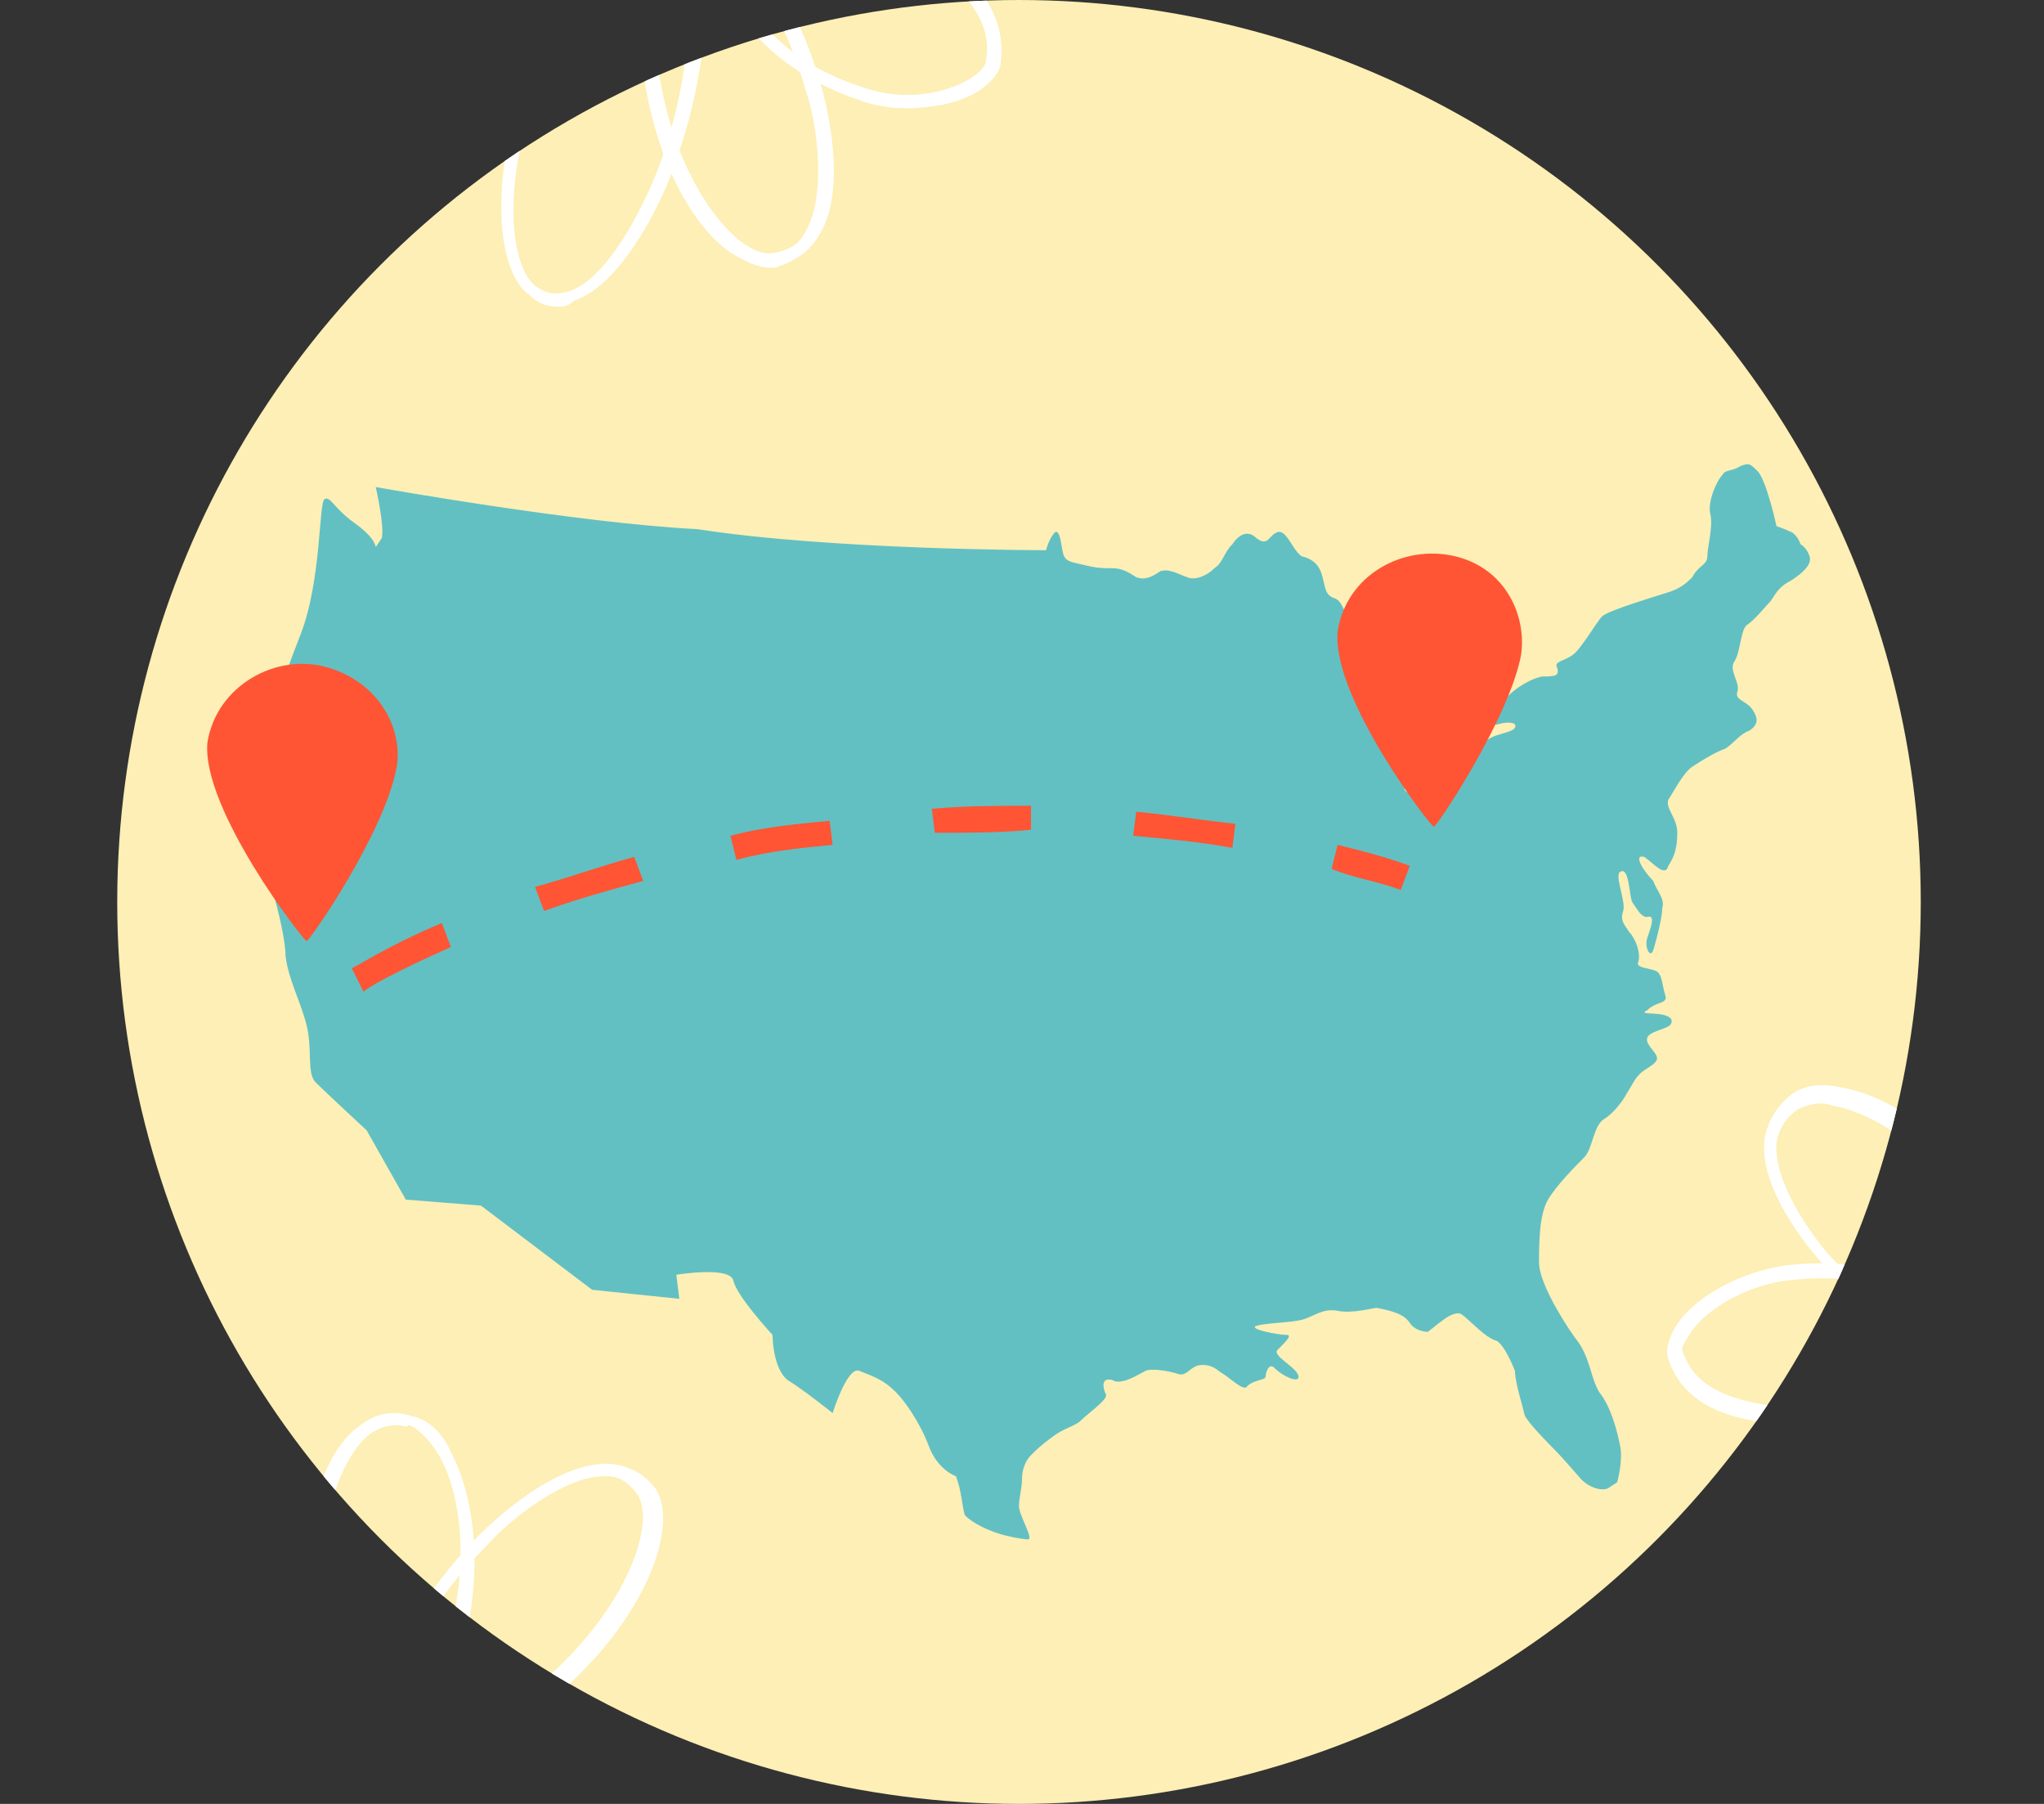 <?xml version="1.0" encoding="utf-8"?>
<!-- Generator: Adobe Illustrator 26.1.0, SVG Export Plug-In . SVG Version: 6.00 Build 0)  -->
<svg version="1.1" id="Layer_1" xmlns="http://www.w3.org/2000/svg" xmlns:xlink="http://www.w3.org/1999/xlink" x="0px" y="0px"
	 viewBox="0 0 68 60" style="enable-background:new 0 0 68 60;" xml:space="preserve">
<rect x="0" y="0" width="68" height="60" fill="#333333" stroke="none"/>
<style type="text/css">
	.st0{fill:#FCE899;}
	.st1{fill:#008E60;}
	.st2{fill:#F7C600;}
	.st3{fill:#FAEE8C;}
	.st4{fill:#FFFFFF;}
	.st5{fill:#F39F00;}
	.st6{fill:#FFF1E7;}
	.st7{fill:#FFB7A1;}
	.st8{fill:#FA7463;}
	.st9{fill:#007F4F;}
	.st10{fill:#FF3008;}
	.st11{fill:#FF807B;}
	.st12{fill:#FF706B;}
	.st13{fill:#FFD7C7;}
	.st14{fill:#007947;}
	.st15{fill:#62C0C3;}
	.st16{fill:#E7E5D9;}
	.st17{fill:#00858C;}
	.st18{fill:#C5C4AD;}
	.st19{fill:#FF4F2D;}
	.st20{fill:#F9DB4B;}
	.st21{fill:#FFE900;}
	.st22{fill:#F8CC00;}
	.st23{fill:#EECA00;}
	.st24{fill:#E3B300;}
	.st25{fill:#FFFBE8;}
	.st26{fill:#FB8677;}
	.st27{fill:#FFB1AE;}
	.st28{fill:#FF5534;}
	.st29{fill:#409C7A;}
	.st30{fill:#BCE9EA;}
	.st31{fill:#029999;}
	.st32{fill:#BCBBA4;}
	.st33{fill:#8CD7D9;}
	.st34{fill:none;stroke:#F9BEAA;stroke-width:0.5;stroke-miterlimit:10;}
	.st35{fill:#075B46;}
	.st36{fill:#68E1DE;}
	.st37{fill:#E8FCFB;}
	.st38{fill:#17A3A9;}
	.st39{fill:#00838A;}
	.st40{fill:#008344;}
	.st41{fill:#FD7B2F;}
	.st42{fill:#FBAC6B;}
	.st43{fill:#E54E03;}
	.st44{fill:#FE8D4B;}
	.st45{fill:#017946;}
	.st46{fill:#BD8800;}
	.st47{fill:#86CED1;}
	.st48{fill:#058C60;}
	.st49{fill:#E85658;}
	.st50{fill:#FDAFAC;}
	.st51{fill:#EF9595;}
	.st52{fill:#D5A600;}
	.st53{fill:#007F3A;}
	.st54{fill:#FF838B;}
	.st55{fill:#FDC1BE;}
	.st56{fill:#954C00;}
	.st57{fill:#FFB8A2;}
	.st58{fill:#F9BEAA;}
	.st59{fill:#A16C00;}
	.st60{fill:#C7C6B7;}
	.st61{fill:#DFDED5;}
	.st62{fill:#FF7168;}
	.st63{fill:#FADB5C;}
	.st64{fill:#002F10;}
	.st65{fill:#C4AB80;}
	.st66{clip-path:url(#SVGID_00000021808717597338051810000013967888406830417341_);fill:#FDEFB5;}
	.st67{clip-path:url(#SVGID_00000021808717597338051810000013967888406830417341_);}
	.st68{clip-path:url(#SVGID_00000021808717597338051810000013967888406830417341_);fill:#4ADEDB;}
	.st69{fill:#FF2D00;}
	.st70{clip-path:url(#SVGID_00000021115241693264232930000001246386653700580258_);fill:#FDEFB5;}
	.st71{clip-path:url(#SVGID_00000021115241693264232930000001246386653700580258_);}
	.st72{clip-path:url(#SVGID_00000105426785679954521690000012209775834491294391_);fill:#FDEFB5;}
	.st73{clip-path:url(#SVGID_00000105426785679954521690000012209775834491294391_);}
	.st74{clip-path:url(#SVGID_00000105426785679954521690000012209775834491294391_);fill:#F7C600;}
	.st75{clip-path:url(#SVGID_00000002381772493505946980000016074631529722202003_);fill:#FDEFB5;}
	.st76{clip-path:url(#SVGID_00000002381772493505946980000016074631529722202003_);}
	.st77{clip-path:url(#SVGID_00000002381772493505946980000016074631529722202003_);fill:#007947;}
	.st78{clip-path:url(#SVGID_00000002381772493505946980000016074631529722202003_);fill:#F7C600;}
	.st79{clip-path:url(#SVGID_00000002381772493505946980000016074631529722202003_);fill:#FFFFFF;}
	.st80{clip-path:url(#SVGID_00000031182706644163462210000014941956266908977572_);fill:#FDEFB5;}
	.st81{clip-path:url(#SVGID_00000034781057633500580980000013498701207618513073_);}
	.st82{clip-path:url(#SVGID_00000152969454808385717500000009202933399623735955_);fill:#FDEFB5;}
	.st83{clip-path:url(#SVGID_00000152969454808385717500000009202933399623735955_);}
	.st84{fill:#452700;}
	.st85{fill:#643B00;}
	.st86{fill:#C6C5B1;}
	.st87{fill:#0F2A1D;}
	.st88{fill:#E8C500;}
	.st89{fill:#006873;}
	.st90{clip-path:url(#SVGID_00000165937840561843698000000007343651343524692639_);fill:#FDEFB5;}
	.st91{clip-path:url(#SVGID_00000165937840561843698000000007343651343524692639_);}
	.st92{clip-path:url(#SVGID_00000025440818264102618470000005137182663426338453_);fill:#FDEFB5;}
	.st93{clip-path:url(#SVGID_00000025440818264102618470000005137182663426338453_);}
	.st94{fill:#388E90;}
	.st95{clip-path:url(#SVGID_00000026880484934583818090000011855718520211032453_);}
	.st96{fill:#FCEDB4;}
	.st97{clip-path:url(#SVGID_00000026880484934583818090000011855718520211032453_);fill:#017946;}
	.st98{clip-path:url(#SVGID_00000026880484934583818090000011855718520211032453_);fill:#BD8800;}
	.st99{clip-path:url(#SVGID_00000026880484934583818090000011855718520211032453_);fill:#058C60;}
	.st100{clip-path:url(#SVGID_00000026880484934583818090000011855718520211032453_);fill:#F7C600;}
	.st101{clip-path:url(#SVGID_00000026880484934583818090000011855718520211032453_);fill:#FF5534;}
	.st102{clip-path:url(#SVGID_00000026880484934583818090000011855718520211032453_);fill:#D5A600;}
	.st103{clip-path:url(#SVGID_00000080929236804832755920000015492358381326793393_);}
	.st104{fill:#FDEFB5;}
	.st105{clip-path:url(#SVGID_00000124131821199058739420000010413359180528583597_);fill:none;}
	.st106{clip-path:url(#SVGID_00000124131821199058739420000010413359180528583597_);fill:#FDEFB5;}
	.st107{clip-path:url(#SVGID_00000124131821199058739420000010413359180528583597_);}
	.st108{clip-path:url(#SVGID_00000124131821199058739420000010413359180528583597_);fill:#C4AB80;}
	.st109{clip-path:url(#SVGID_00000124131821199058739420000010413359180528583597_);fill:#FF3008;}
	.st110{clip-path:url(#SVGID_00000122678256095747474330000013986081521439138233_);fill:#FDEFB5;}
	.st111{clip-path:url(#SVGID_00000122678256095747474330000013986081521439138233_);}
	.st112{fill:#4A2500;}
	.st113{clip-path:url(#SVGID_00000108280629663557103960000010597978347516896900_);fill:#FDEFB5;}
	.st114{clip-path:url(#SVGID_00000108280629663557103960000010597978347516896900_);}
	.st115{fill:#24372B;}
	.st116{clip-path:url(#SVGID_00000157278254808470334210000003055984360834406306_);fill:#FDEFB5;}
	.st117{clip-path:url(#SVGID_00000157278254808470334210000003055984360834406306_);}
	.st118{fill:#93D4D6;}
	.st119{fill:#A8A799;}
	.st120{fill:#037A4F;}
	.st121{fill:#B17C52;}
	.st122{fill:#C38C61;}
	.st123{fill:#DBB18E;}
	.st124{fill:#C7956E;}
	.st125{fill:#017575;}
	.st126{clip-path:url(#SVGID_00000001647265029137873190000002568383795252416896_);fill:#FDEFB5;}
	.st127{clip-path:url(#SVGID_00000001647265029137873190000002568383795252416896_);}
	.st128{fill:#CF7D2A;}
	.st129{fill:#91DADA;}
	.st130{fill:#BEE2CD;}
	.st131{fill:#FF0000;}
	.st132{fill:#E6CB7E;}
	.st133{fill:#D5B45E;}
	.st134{fill:none;stroke:#C7C6B5;stroke-width:0.75;stroke-miterlimit:10;}
	.st135{fill:#FF9E9E;}
	.st136{fill:#BD834E;}
	.st137{clip-path:url(#SVGID_00000064318537156774003320000002144647135970342843_);fill:#FDEFB5;}
	.st138{clip-path:url(#SVGID_00000064318537156774003320000002144647135970342843_);}
</style>
<g>
	<g>
		<g>
			<defs>
				<circle id="SVGID_00000094608672492066922680000016582560593838709389_" cx="33.9" cy="30" r="30"/>
			</defs>
			<clipPath id="SVGID_00000115488143100251962050000017964173211359943868_">
				<use xlink:href="#SVGID_00000094608672492066922680000016582560593838709389_"  style="overflow:visible;"/>
			</clipPath>
			
				<circle style="clip-path:url(#SVGID_00000115488143100251962050000017964173211359943868_);fill:#FDEFB5;" cx="33.9" cy="30" r="30"/>
		</g>
	</g>
	<g>
		<g>
			<defs>
				<circle id="SVGID_00000108310034848494515590000006670361075495807908_" cx="33.9" cy="30" r="30"/>
			</defs>
			<clipPath id="SVGID_00000176756464489252718000000008842488061372175543_">
				<use xlink:href="#SVGID_00000108310034848494515590000006670361075495807908_"  style="overflow:visible;"/>
			</clipPath>
			<g style="clip-path:url(#SVGID_00000176756464489252718000000008842488061372175543_);">
				<path class="st15" d="M12.5,16.2c0,0,0.3,1.3,0.2,1.7c-0.2,0.3-0.2,0.3-0.2,0.3s0-0.3-0.7-0.8s-0.8-0.9-1-0.8s-0.1,2.7-0.8,4.5
					S8.5,25.1,8.8,26c0.3,0.9-0.3,2.3-0.1,2.6c0.2,0.3,0.8,2.4,0.8,3.2c0.1,0.8,0.5,1.5,0.7,2.3c0.2,0.8,0,1.6,0.3,1.9
					c0.3,0.3,1.7,1.6,1.7,1.6l1.3,2.3l2.5,0.2l3.7,2.8l2.9,0.3l-0.1-0.8c0,0,1.8-0.3,1.9,0.2c0.1,0.5,1.3,1.8,1.3,1.8s0,1.1,0.5,1.5
					c0.5,0.3,1.5,1.1,1.5,1.1s0.5-1.6,0.9-1.4c0.5,0.2,0.8,0.3,1.2,0.7c0.3,0.3,0.8,1,1.1,1.8c0.3,0.8,0.9,1,0.9,1
					c0.2,0.5,0.2,1,0.3,1.3c0.3,0.3,0.8,0.5,1.1,0.6s0.8,0.2,1,0.2c0.2,0-0.3-0.8-0.3-1.1c0-0.3,0.1-0.6,0.1-0.9s0.1-0.6,0.3-0.8
					c0.2-0.2,0.3-0.3,0.7-0.6s0.6-0.3,0.9-0.5c0.3-0.3,0.9-0.7,0.9-0.9c-0.1-0.2-0.2-0.6,0.2-0.5c0.3,0.2,0.9-0.2,1.1-0.3
					s0.8,0,1.1,0.1c0.3,0.1,0.4-0.3,0.8-0.3s0.5,0.2,0.7,0.3c0.3,0.2,0.7,0.6,0.8,0.4c0.2-0.2,0.6-0.2,0.6-0.3
					c0-0.1,0.1-0.5,0.3-0.3c0.3,0.3,0.8,0.5,0.8,0.3c0-0.3-0.9-0.7-0.7-0.9c0.3-0.3,0.5-0.5,0.3-0.5c-0.3,0-1.3-0.2-1-0.3
					s1.1-0.1,1.5-0.2c0.4-0.1,0.7-0.4,1.2-0.3c0.5,0.1,1.2-0.1,1.3-0.1c0.5,0.1,0.9,0.2,1.1,0.5c0.2,0.3,0.6,0.3,0.6,0.3
					c0.4-0.3,0.8-0.7,1.1-0.6c0.3,0.2,0.8,0.8,1.2,0.9c0.3,0.2,0.6,1,0.6,1c0,0.4,0.3,1.3,0.3,1.4c0.1,0.2-0.1-0.1,0.1,0.2
					c0.2,0.3,0.9,1,0.9,1c0.3,0.3,0.9,1,0.9,1c0.3,0.3,0.7,0.4,0.9,0.3c0.3-0.2,0.3-0.2,0.3-0.2s0.2-0.7,0.1-1.2
					c-0.1-0.5-0.3-1.3-0.7-1.8c-0.3-0.5-0.3-1.2-0.8-1.8c-0.5-0.7-1.2-1.9-1.2-2.5s0-1.6,0.3-2.1c0.3-0.5,0.9-1.1,1.2-1.4
					c0.3-0.3,0.3-1.1,0.7-1.3c0.3-0.2,0.6-0.6,0.7-0.8c0.2-0.3,0.3-0.6,0.6-0.8c0.3-0.2,0.5-0.3,0.4-0.5s-0.5-0.5-0.2-0.7
					c0.3-0.2,0.8-0.2,0.7-0.5c-0.2-0.3-1.2-0.1-0.8-0.3c0.3-0.3,0.7-0.2,0.6-0.5c-0.1-0.3-0.1-0.7-0.3-0.8s-0.7-0.1-0.6-0.3
					c0.1-0.3-0.1-0.8-0.3-1c-0.2-0.3-0.3-0.4-0.2-0.7c0.1-0.3-0.3-1.2-0.1-1.3c0.3-0.2,0.3,0.8,0.4,1c0.2,0.3,0.3,0.5,0.5,0.5
					c0.3-0.1,0.1,0.4,0,0.7c-0.1,0.3,0.1,0.7,0.2,0.4c0.1-0.3,0.3-1.1,0.3-1.4c0.1-0.3-0.2-0.6-0.3-0.9c-0.3-0.3-0.7-0.9-0.3-0.8
					c0.3,0.2,0.7,0.7,0.8,0.3c0.2-0.3,0.3-0.6,0.3-1.1s-0.4-0.8-0.3-1.1c0.2-0.3,0.5-0.9,0.8-1.1c0.3-0.2,0.8-0.5,1.1-0.6
					c0.3-0.2,0.5-0.5,0.8-0.6c0.3-0.2,0.3-0.4,0.1-0.7c-0.2-0.3-0.6-0.3-0.5-0.6s-0.3-0.7-0.1-1c0.2-0.3,0.2-1,0.4-1.2
					c0.3-0.2,0.6-0.6,0.8-0.8c0.2-0.3,0.3-0.5,0.7-0.7c0.3-0.2,0.7-0.5,0.6-0.8c-0.1-0.3-0.3-0.4-0.3-0.4s-0.1-0.3-0.3-0.4
					c-0.2-0.1-0.5-0.2-0.5-0.2s-0.3-1.4-0.6-1.8c-0.3-0.3-0.3-0.3-0.6-0.2c-0.3,0.2-0.5,0.1-0.6,0.3c-0.2,0.2-0.5,0.9-0.4,1.3
					c0.1,0.4-0.1,1.1-0.1,1.4s-0.3,0.3-0.5,0.7c-0.3,0.3-0.5,0.4-0.8,0.5c-0.3,0.1-2,0.6-2.2,0.8c-0.2,0.2-0.7,1.1-1,1.3
					c-0.3,0.2-0.6,0.2-0.5,0.4c0.1,0.3-0.1,0.3-0.5,0.3c-0.5,0.1-1.2,0.6-1.3,0.9c-0.2,0.3-0.5,0.7-0.2,0.7c0.3-0.1,0.7-0.1,0.6,0.1
					c-0.1,0.2-0.8,0.2-1,0.5c-0.3,0.3-0.3,0.2-0.7,0.3c-0.5,0.2-0.7,0.3-0.9,0.8c-0.3,0.3-0.4,0.6-0.7,0.6c-0.3,0-0.5-0.1-0.3-0.4
					c0.3-0.3,0.3-0.6,0.3-0.9s0.3-0.5,0.3-1c-0.1-0.5-0.1-0.7-0.1-1.1s-0.3-1.3,0-1.3c0.3,0.1,0.5,0.5,0.8,0.5
					c0.3,0,0.7,0.1,0.6-0.3c-0.1-0.4-0.7-1.2-0.7-1.2s-0.3-0.3-0.7-0.3s-2,0.3-2.3,0.2c-0.3-0.1-0.3-0.6-0.6-0.7
					c-0.3-0.1-0.3-0.3-0.4-0.7s-0.3-0.6-0.7-0.7c-0.3-0.2-0.5-0.9-0.8-0.8s-0.3,0.5-0.7,0.2c-0.3-0.3-0.6-0.1-0.8,0.2
					c-0.3,0.3-0.3,0.6-0.6,0.8c-0.3,0.3-0.7,0.4-0.9,0.3c-0.3-0.1-0.6-0.3-0.9-0.2c-0.3,0.2-0.5,0.3-0.8,0.2
					c-0.3-0.2-0.5-0.3-0.8-0.3c-0.3,0-0.5,0-0.9-0.1c-0.4-0.1-0.6-0.1-0.7-0.3c-0.1-0.2-0.1-0.9-0.3-0.8c-0.2,0.2-0.3,0.6-0.3,0.6
					s-7.1,0-11.6-0.7C19.2,17.4,12.5,16.2,12.5,16.2z"/>
				<g>
					<path class="st28" d="M10.2,31.3c-0.1,0-3.5-4.4-3.3-6.6c0.3-1.9,2.3-3,4-2.5c1.7,0.5,2.5,2,2.3,3.3
						C12.8,27.7,10.3,31.3,10.2,31.3z"/>
				</g>
				<g>
					<path class="st28" d="M47.7,27.5c-0.1,0-3.4-4.3-3.2-6.5c0.3-1.9,2.2-2.9,3.9-2.5c1.7,0.4,2.4,2,2.2,3.3
						C50.2,23.9,47.8,27.5,47.7,27.5z"/>
				</g>
				<path class="st28" d="M12.1,33l-0.4-0.8c0.1,0,1.1-0.7,3-1.5l0.3,0.8C13.2,32.3,12.1,32.9,12.1,33z M18.1,30.3l-0.3-0.8
					c1.1-0.3,2.2-0.7,3.3-1l0.3,0.8C20.3,29.6,19.2,29.9,18.1,30.3z M46.6,29.6c-0.8-0.3-1.6-0.4-2.3-0.7l0.2-0.8
					c0.8,0.2,1.6,0.4,2.4,0.7L46.6,29.6z M24.5,28.6l-0.2-0.8c1.1-0.3,2.3-0.4,3.3-0.5l0.1,0.8C26.7,28.2,25.6,28.3,24.5,28.6z
					 M41,28.2c-1.1-0.2-2.2-0.3-3.3-0.4l0.1-0.8c1.1,0.1,2.3,0.3,3.3,0.4L41,28.2z M31.1,27.7l-0.1-0.8c1.1-0.1,2.3-0.1,3.3-0.1v0.8
					C33.3,27.7,32.2,27.7,31.1,27.7z"/>
			</g>
			<g style="clip-path:url(#SVGID_00000176756464489252718000000008842488061372175543_);">
				<path class="st4" d="M30.1,3.6c-0.5,0-1.1-0.1-1.6-0.3c-2.3-0.8-3.4-2.1-3.9-2.8l-0.1-0.2c-0.3-0.4-0.6-0.7-0.9-1.1
					C22.3-2,21.5-3,21.9-3.8c0.6-1.4,6.8,1,6.8,1C32-1.5,33.5,0.1,33.3,2l0,0c0,0.4-0.3,0.7-0.7,1C32,3.4,31.1,3.6,30.1,3.6z
					 M22.9-3.7c-0.3,0-0.5,0-0.6,0.2c-0.3,0.5,0.5,1.4,1.6,2.7c0.3,0.3,0.6,0.7,0.9,1.1L25,0.3c0.5,0.7,1.5,1.9,3.7,2.6
					c1.4,0.5,2.8,0.2,3.6-0.3c0.3-0.2,0.5-0.4,0.5-0.6l0,0c0.1-0.6,0.3-2.5-4.3-4.3C26.5-3.1,24-3.7,22.9-3.7z"/>
				<path class="st4" d="M25.6,8.9c-0.4,0-0.8-0.2-1.3-0.5c-1.3-0.9-2.7-3.3-3-6.9c-0.2-2.1,0.6-5.1,0.6-5.2c0-0.1,0.1-0.1,0.1-0.2
					c0.1,0,0.1,0,0.2,0c0.1,0.1,3.6,1.4,5.1,6.7c0.1,0.3,1,3.5-0.1,5.1c-0.3,0.5-0.8,0.8-1.4,1C25.8,8.9,25.7,8.9,25.6,8.9z
					 M22.3-3.3c-0.2,0.8-0.6,3.1-0.5,4.7c0.3,3.5,1.7,5.7,2.8,6.6c0.4,0.3,0.8,0.5,1.2,0.4l0,0c0.5-0.1,0.8-0.3,1-0.7
					c0.7-1.2,0.4-3.6,0-4.7C25.6-1.3,23.1-2.9,22.3-3.3z"/>
				<path class="st4" d="M18.6,10.2c-0.4,0-0.7-0.1-1-0.4l0,0c-1.3-0.9-1.5-5.4,1.2-9.9c1.2-2,3.5-3.9,3.6-4c0.1,0,0.1-0.1,0.2-0.1
					c0.1,0,0.1,0.1,0.2,0.1c0.1,0.2,1.7,4-0.4,9.7c-0.1,0.4-1.5,3.8-3.3,4.4C18.9,10.2,18.7,10.2,18.6,10.2z M17.8,9.5
					c0.4,0.3,0.7,0.3,1.1,0.2c1.3-0.4,2.5-2.8,3-4.1c1.7-4.6,0.8-8,0.5-9c-0.7,0.6-2.3,2.1-3.2,3.7C16.5,4.7,16.8,8.7,17.8,9.5
					L17.8,9.5z"/>
			</g>
			<g style="clip-path:url(#SVGID_00000176756464489252718000000008842488061372175543_);">
				<path class="st4" d="M60.2,47.4c-2.7,0-4.2-0.7-4.7-2.2c0,0,0,0,0,0c-0.1-0.3,0-0.6,0.2-1c0.5-0.9,1.9-1.8,3.6-2.1
					c2.4-0.3,3.9,0.3,4.7,0.6l0.2,0.1c0.4,0.2,0.9,0.3,1.2,0.5c1.8,0.7,2.8,1.1,2.8,2c-0.1,1.4-6.5,2-6.6,2
					C61.1,47.3,60.6,47.4,60.2,47.4z M56,45c0.2,0.5,0.7,2.1,5.6,1.8c2.7-0.2,6.1-1.1,6.1-1.5c0-0.5-1-0.9-2.5-1.5
					c-0.4-0.1-0.8-0.3-1.2-0.5l-0.2-0.1c-0.7-0.3-2.1-0.9-4.4-0.6c-1.5,0.2-2.8,1.1-3.2,1.8C56,44.7,55.9,44.9,56,45L56,45z"/>
				<path class="st4" d="M67.6,45.5c-1,0-4-0.3-6.9-3.4c-0.2-0.2-2.2-2.4-2-4.2c0.1-0.6,0.4-1.1,0.9-1.5c0.4-0.3,1-0.4,1.8-0.2
					c1.5,0.3,3.6,1.6,5.3,4.4c1,1.7,1.5,4.4,1.5,4.5c0,0.1,0,0.1,0,0.2c0,0.1-0.1,0.1-0.2,0.1C67.9,45.5,67.8,45.5,67.6,45.5z
					 M60.6,36.7c-0.3,0-0.6,0.1-0.8,0.2l0,0c-0.4,0.3-0.6,0.6-0.7,1.1c-0.1,1.3,1.1,3,1.8,3.8c2.8,2.9,5.7,3.2,6.6,3.2
					c-0.1-0.7-0.6-2.8-1.4-4c-1.6-2.6-3.6-3.9-5-4.2C61,36.8,60.8,36.7,60.6,36.7z M59.7,36.7L59.7,36.7L59.7,36.7z"/>
				<path class="st4" d="M67.6,45.8c-0.1,0-0.1,0-0.2-0.1c-0.1-0.1-3.1-2.5-3.5-8.1c0-0.4-0.2-3.7,1.2-4.9c0.4-0.4,0.9-0.5,1.6-0.5
					c1.6,0.2,3.4,3.8,2.8,8.7c-0.3,2.1-1.7,4.7-1.7,4.8C67.7,45.8,67.7,45.8,67.6,45.8C67.6,45.8,67.6,45.8,67.6,45.8z M66.4,32.7
					c-0.3,0-0.6,0.1-0.9,0.3c-1,0.9-1.1,3.3-1.1,4.5c0.3,4.5,2.3,6.9,3,7.6c0.4-0.7,1.3-2.7,1.5-4.3c0.7-4.7-1.1-7.9-2.4-8.1l0,0
					C66.6,32.7,66.5,32.7,66.4,32.7z"/>
			</g>
			<g style="clip-path:url(#SVGID_00000176756464489252718000000008842488061372175543_);">
				<path class="st4" d="M12.6,59.4c-1.5,0-5.5-3.6-5.5-3.6c-2.6-2.4-3.4-4.4-2.5-5.9l0,0c0.1-0.3,0.5-0.4,0.9-0.5
					c1-0.2,2.7,0.2,3.9,1.3c1.8,1.6,2.4,3.1,2.7,3.9l0.1,0.2c0.2,0.4,0.3,0.9,0.5,1.2c0.7,1.8,1.1,2.8,0.4,3.4
					C12.9,59.3,12.8,59.4,12.6,59.4z M6,49.7c-0.2,0-0.3,0-0.4,0c-0.3,0-0.5,0.1-0.5,0.3c0,0,0,0,0,0c-0.3,0.5-1.1,2,2.4,5.3
					c2,1.9,4.9,3.8,5.2,3.5c0.4-0.3,0-1.4-0.6-2.8c-0.1-0.4-0.3-0.8-0.5-1.3l-0.1-0.2c-0.3-0.8-0.8-2.2-2.5-3.7
					C8.1,50.1,6.9,49.7,6,49.7z M4.8,49.9L4.8,49.9L4.8,49.9z"/>
				<path class="st4" d="M12.8,59.3c-0.1,0-0.1,0-0.2-0.1c-0.1-0.1-2.8-2.6-2.4-7.6c0-0.3,0.3-3.2,1.8-4.2c0.5-0.4,1.1-0.5,1.7-0.3
					l0,0c0.5,0.1,1,0.5,1.3,1.2c0.7,1.3,1.2,3.8,0.3,6.9c-0.6,1.9-2.3,4-2.3,4.1C13,59.3,12.9,59.3,12.8,59.3
					C12.9,59.3,12.9,59.3,12.8,59.3z M13.2,47.4c-0.3,0-0.6,0.1-0.9,0.3c-1,0.8-1.5,2.8-1.6,3.9c-0.3,4,1.4,6.4,2,7
					c0.4-0.6,1.6-2.3,2.1-3.7c0.9-2.9,0.5-5.3-0.2-6.5c-0.3-0.5-0.7-0.9-1-1l0,0C13.5,47.5,13.4,47.4,13.2,47.4z"/>
				<path class="st4" d="M12.4,59.3c-0.1,0-0.1,0-0.1,0c-0.1,0-0.1-0.1-0.1-0.2c0-0.2-0.2-4,3.7-8c0.3-0.3,2.6-2.6,4.5-2.4
					c0.6,0.1,1,0.3,1.4,0.8l0,0c0.9,1.3-0.5,5.1-4.6,7.9C15.4,58.5,12.6,59.2,12.4,59.3C12.4,59.3,12.4,59.3,12.4,59.3z M20.1,49.1
					c-1.3,0-3.1,1.4-3.9,2.3c-3.2,3.2-3.5,6.3-3.6,7.3c0.8-0.2,2.9-0.8,4.2-1.8c3.9-2.7,5.1-6.2,4.4-7.2l0,0c-0.3-0.4-0.6-0.6-1-0.6
					C20.3,49.1,20.2,49.1,20.1,49.1z"/>
			</g>
		</g>
	</g>
</g>
</svg>
